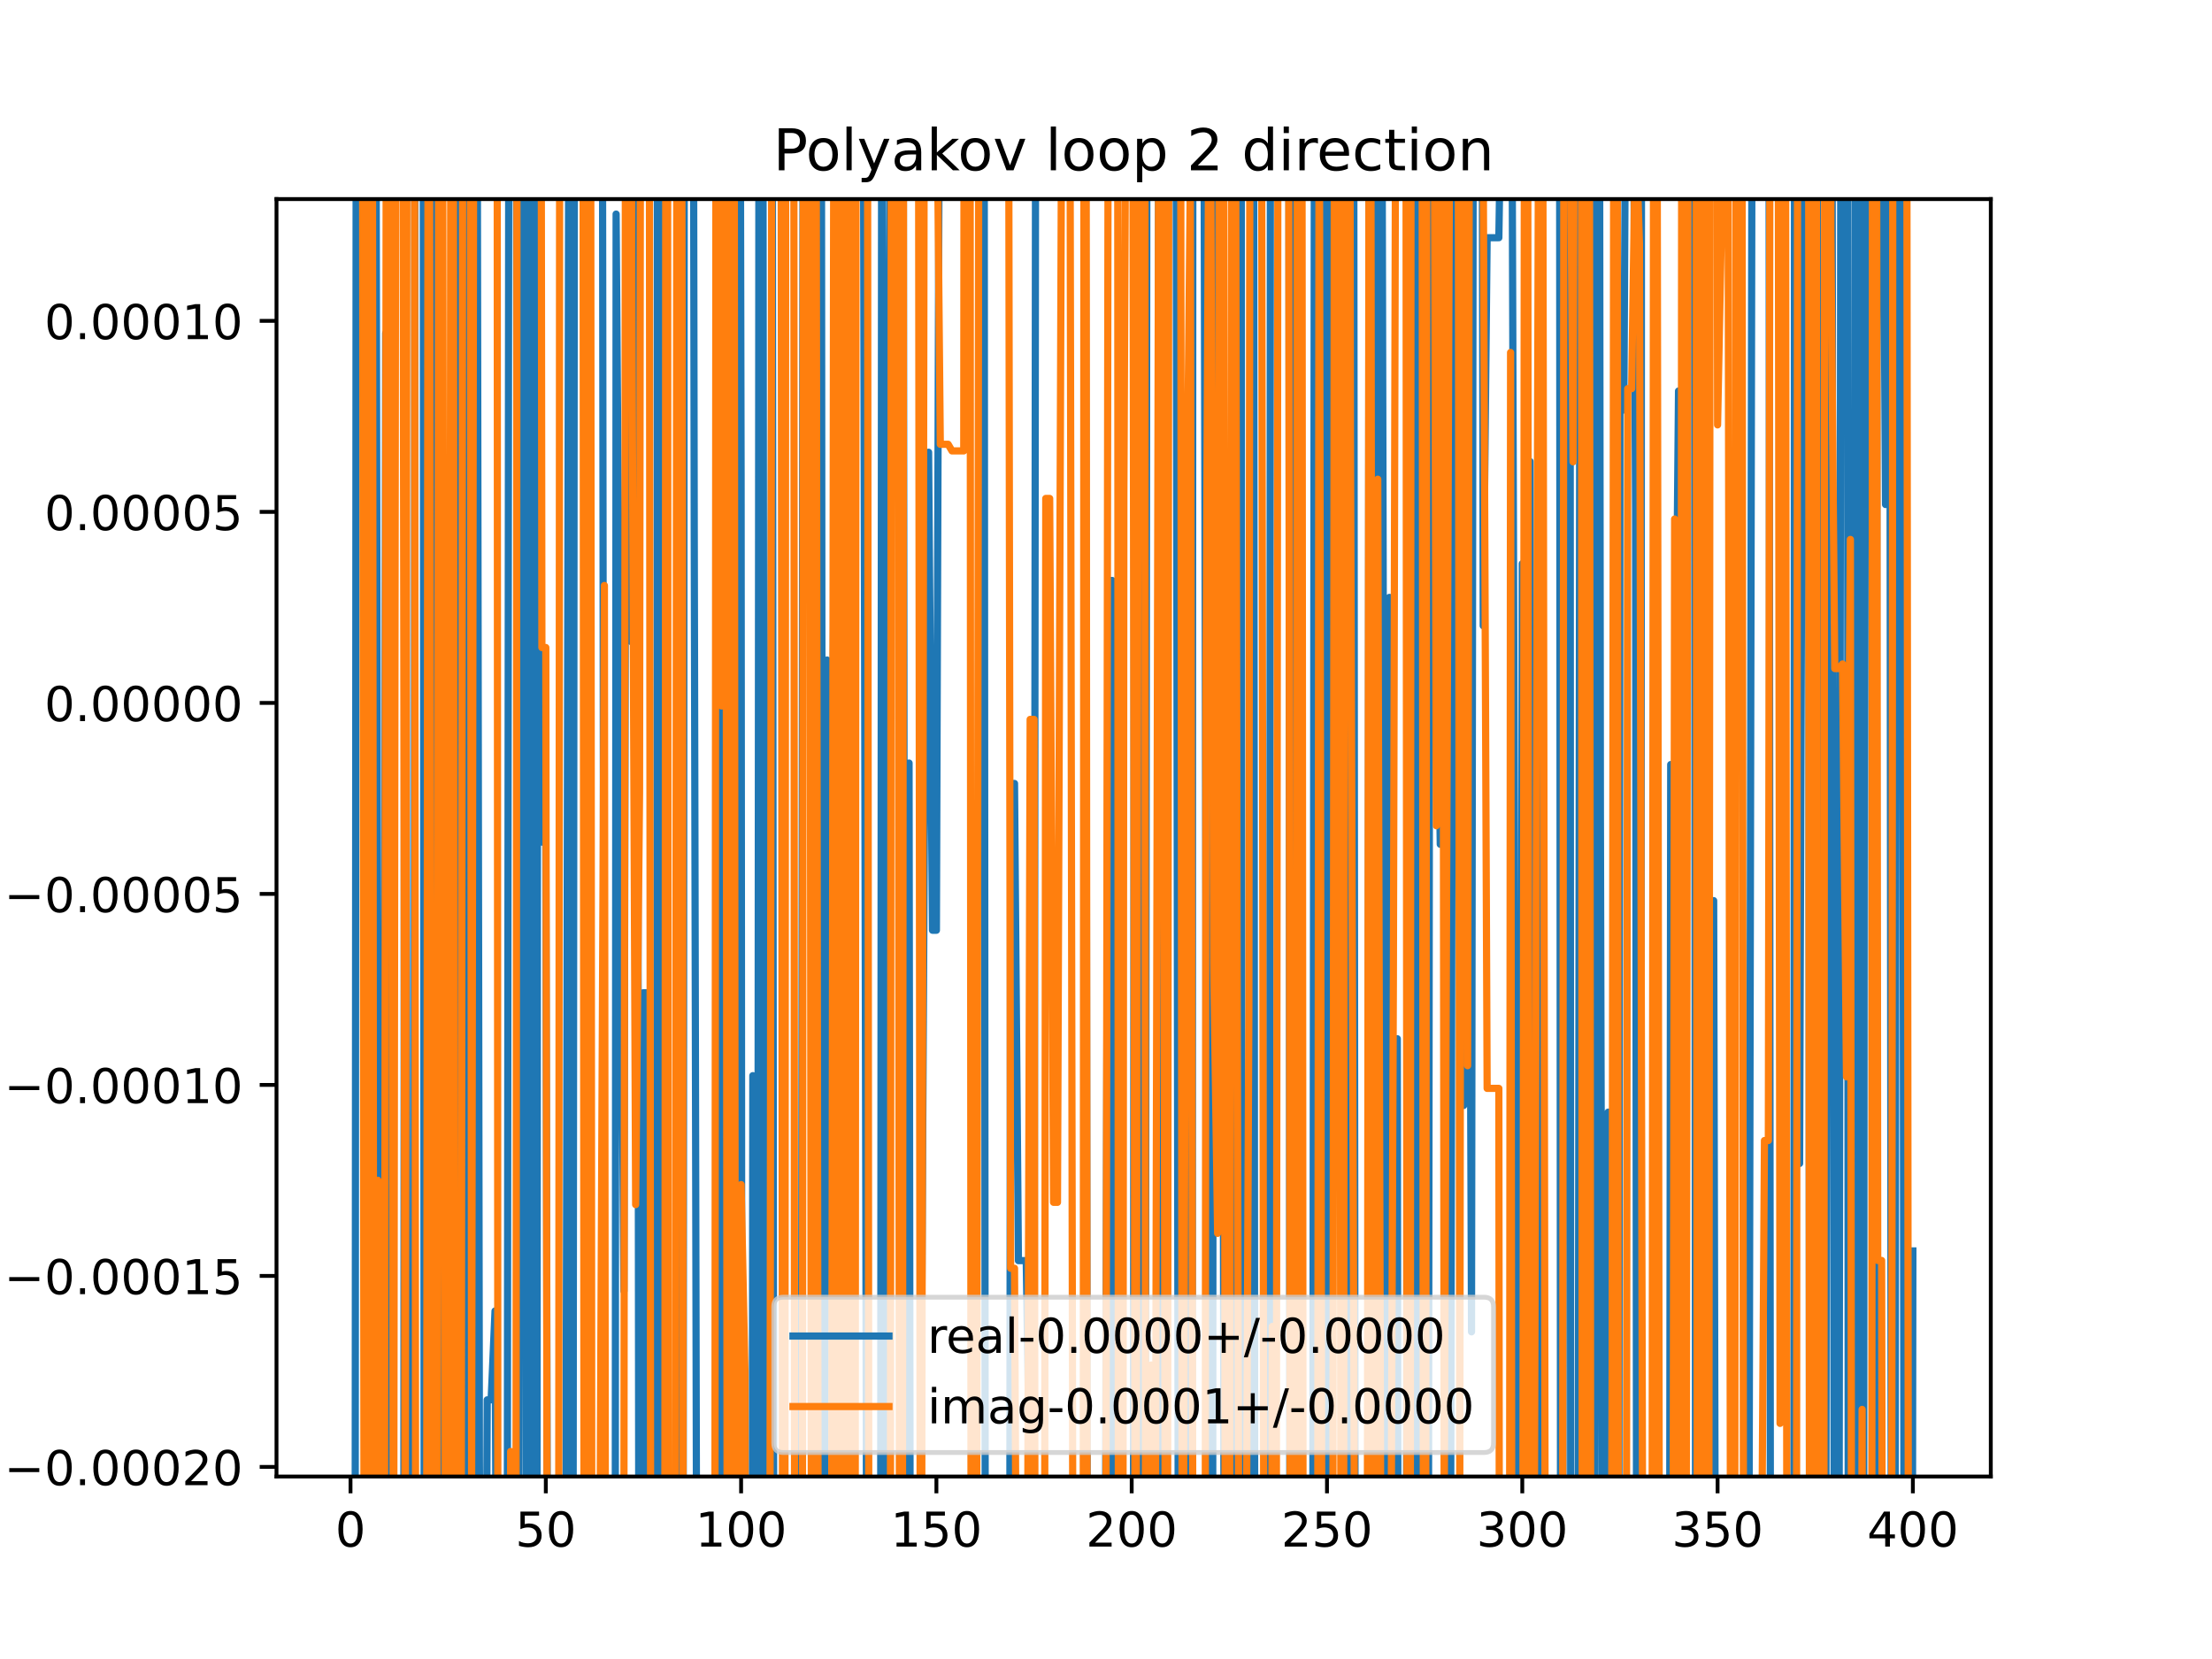<?xml version="1.0" encoding="utf-8" standalone="no"?>
<!DOCTYPE svg PUBLIC "-//W3C//DTD SVG 1.1//EN"
  "http://www.w3.org/Graphics/SVG/1.1/DTD/svg11.dtd">
<!-- Created with matplotlib (https://matplotlib.org/) -->
<svg height="345.6pt" version="1.1" viewBox="0 0 460.8 345.6" width="460.8pt" xmlns="http://www.w3.org/2000/svg" xmlns:xlink="http://www.w3.org/1999/xlink">
 <defs>
  <style type="text/css">
*{stroke-linecap:butt;stroke-linejoin:round;}
  </style>
 </defs>
 <g id="figure_1">
  <g id="patch_1">
   <path d="M 0 345.6 
L 460.8 345.6 
L 460.8 0 
L 0 0 
z
" style="fill:#ffffff;"/>
  </g>
  <g id="axes_1">
   <g id="patch_2">
    <path d="M 57.6 307.584 
L 414.72 307.584 
L 414.72 41.472 
L 57.6 41.472 
z
" style="fill:#ffffff;"/>
   </g>
   <g id="matplotlib.axis_1">
    <g id="xtick_1">
     <g id="line2d_1">
      <defs>
       <path d="M 0 0 
L 0 3.5 
" id="md411845c85" style="stroke:#000000;stroke-width:0.8;"/>
      </defs>
      <g>
       <use style="stroke:#000000;stroke-width:0.8;" x="73.019" xlink:href="#md411845c85" y="307.584"/>
      </g>
     </g>
     <g id="text_1">
      <!-- 0 -->
      <defs>
       <path d="M 31.781 66.406 
Q 24.172 66.406 20.328 58.906 
Q 16.5 51.422 16.5 36.375 
Q 16.5 21.391 20.328 13.891 
Q 24.172 6.391 31.781 6.391 
Q 39.453 6.391 43.281 13.891 
Q 47.125 21.391 47.125 36.375 
Q 47.125 51.422 43.281 58.906 
Q 39.453 66.406 31.781 66.406 
z
M 31.781 74.219 
Q 44.047 74.219 50.516 64.516 
Q 56.984 54.828 56.984 36.375 
Q 56.984 17.969 50.516 8.266 
Q 44.047 -1.422 31.781 -1.422 
Q 19.531 -1.422 13.062 8.266 
Q 6.594 17.969 6.594 36.375 
Q 6.594 54.828 13.062 64.516 
Q 19.531 74.219 31.781 74.219 
z
" id="DejaVuSans-48"/>
      </defs>
      <g transform="translate(69.838 322.182)scale(0.1 -0.1)">
       <use xlink:href="#DejaVuSans-48"/>
      </g>
     </g>
    </g>
    <g id="xtick_2">
     <g id="line2d_2">
      <g>
       <use style="stroke:#000000;stroke-width:0.8;" x="113.703" xlink:href="#md411845c85" y="307.584"/>
      </g>
     </g>
     <g id="text_2">
      <!-- 50 -->
      <defs>
       <path d="M 10.797 72.906 
L 49.516 72.906 
L 49.516 64.594 
L 19.828 64.594 
L 19.828 46.734 
Q 21.969 47.469 24.109 47.828 
Q 26.266 48.188 28.422 48.188 
Q 40.625 48.188 47.75 41.5 
Q 54.891 34.812 54.891 23.391 
Q 54.891 11.625 47.562 5.094 
Q 40.234 -1.422 26.906 -1.422 
Q 22.312 -1.422 17.547 -0.641 
Q 12.797 0.141 7.719 1.703 
L 7.719 11.625 
Q 12.109 9.234 16.797 8.062 
Q 21.484 6.891 26.703 6.891 
Q 35.156 6.891 40.078 11.328 
Q 45.016 15.766 45.016 23.391 
Q 45.016 31 40.078 35.438 
Q 35.156 39.891 26.703 39.891 
Q 22.75 39.891 18.812 39.016 
Q 14.891 38.141 10.797 36.281 
z
" id="DejaVuSans-53"/>
      </defs>
      <g transform="translate(107.34 322.182)scale(0.1 -0.1)">
       <use xlink:href="#DejaVuSans-53"/>
       <use x="63.623" xlink:href="#DejaVuSans-48"/>
      </g>
     </g>
    </g>
    <g id="xtick_3">
     <g id="line2d_3">
      <g>
       <use style="stroke:#000000;stroke-width:0.8;" x="154.386" xlink:href="#md411845c85" y="307.584"/>
      </g>
     </g>
     <g id="text_3">
      <!-- 100 -->
      <defs>
       <path d="M 12.406 8.297 
L 28.516 8.297 
L 28.516 63.922 
L 10.984 60.406 
L 10.984 69.391 
L 28.422 72.906 
L 38.281 72.906 
L 38.281 8.297 
L 54.391 8.297 
L 54.391 0 
L 12.406 0 
z
" id="DejaVuSans-49"/>
      </defs>
      <g transform="translate(144.842 322.182)scale(0.1 -0.1)">
       <use xlink:href="#DejaVuSans-49"/>
       <use x="63.623" xlink:href="#DejaVuSans-48"/>
       <use x="127.246" xlink:href="#DejaVuSans-48"/>
      </g>
     </g>
    </g>
    <g id="xtick_4">
     <g id="line2d_4">
      <g>
       <use style="stroke:#000000;stroke-width:0.8;" x="195.07" xlink:href="#md411845c85" y="307.584"/>
      </g>
     </g>
     <g id="text_4">
      <!-- 150 -->
      <g transform="translate(185.526 322.182)scale(0.1 -0.1)">
       <use xlink:href="#DejaVuSans-49"/>
       <use x="63.623" xlink:href="#DejaVuSans-53"/>
       <use x="127.246" xlink:href="#DejaVuSans-48"/>
      </g>
     </g>
    </g>
    <g id="xtick_5">
     <g id="line2d_5">
      <g>
       <use style="stroke:#000000;stroke-width:0.8;" x="235.753" xlink:href="#md411845c85" y="307.584"/>
      </g>
     </g>
     <g id="text_5">
      <!-- 200 -->
      <defs>
       <path d="M 19.188 8.297 
L 53.609 8.297 
L 53.609 0 
L 7.328 0 
L 7.328 8.297 
Q 12.938 14.109 22.625 23.891 
Q 32.328 33.688 34.812 36.531 
Q 39.547 41.844 41.422 45.531 
Q 43.312 49.219 43.312 52.781 
Q 43.312 58.594 39.234 62.25 
Q 35.156 65.922 28.609 65.922 
Q 23.969 65.922 18.812 64.312 
Q 13.672 62.703 7.812 59.422 
L 7.812 69.391 
Q 13.766 71.781 18.938 73 
Q 24.125 74.219 28.422 74.219 
Q 39.75 74.219 46.484 68.547 
Q 53.219 62.891 53.219 53.422 
Q 53.219 48.922 51.531 44.891 
Q 49.859 40.875 45.406 35.406 
Q 44.188 33.984 37.641 27.219 
Q 31.109 20.453 19.188 8.297 
z
" id="DejaVuSans-50"/>
      </defs>
      <g transform="translate(226.209 322.182)scale(0.1 -0.1)">
       <use xlink:href="#DejaVuSans-50"/>
       <use x="63.623" xlink:href="#DejaVuSans-48"/>
       <use x="127.246" xlink:href="#DejaVuSans-48"/>
      </g>
     </g>
    </g>
    <g id="xtick_6">
     <g id="line2d_6">
      <g>
       <use style="stroke:#000000;stroke-width:0.8;" x="276.437" xlink:href="#md411845c85" y="307.584"/>
      </g>
     </g>
     <g id="text_6">
      <!-- 250 -->
      <g transform="translate(266.893 322.182)scale(0.1 -0.1)">
       <use xlink:href="#DejaVuSans-50"/>
       <use x="63.623" xlink:href="#DejaVuSans-53"/>
       <use x="127.246" xlink:href="#DejaVuSans-48"/>
      </g>
     </g>
    </g>
    <g id="xtick_7">
     <g id="line2d_7">
      <g>
       <use style="stroke:#000000;stroke-width:0.8;" x="317.12" xlink:href="#md411845c85" y="307.584"/>
      </g>
     </g>
     <g id="text_7">
      <!-- 300 -->
      <defs>
       <path d="M 40.578 39.312 
Q 47.656 37.797 51.625 33 
Q 55.609 28.219 55.609 21.188 
Q 55.609 10.406 48.188 4.484 
Q 40.766 -1.422 27.094 -1.422 
Q 22.516 -1.422 17.656 -0.516 
Q 12.797 0.391 7.625 2.203 
L 7.625 11.719 
Q 11.719 9.328 16.594 8.109 
Q 21.484 6.891 26.812 6.891 
Q 36.078 6.891 40.938 10.547 
Q 45.797 14.203 45.797 21.188 
Q 45.797 27.641 41.281 31.266 
Q 36.766 34.906 28.719 34.906 
L 20.219 34.906 
L 20.219 43.016 
L 29.109 43.016 
Q 36.375 43.016 40.234 45.922 
Q 44.094 48.828 44.094 54.297 
Q 44.094 59.906 40.109 62.906 
Q 36.141 65.922 28.719 65.922 
Q 24.656 65.922 20.016 65.031 
Q 15.375 64.156 9.812 62.312 
L 9.812 71.094 
Q 15.438 72.656 20.344 73.438 
Q 25.25 74.219 29.594 74.219 
Q 40.828 74.219 47.359 69.109 
Q 53.906 64.016 53.906 55.328 
Q 53.906 49.266 50.438 45.094 
Q 46.969 40.922 40.578 39.312 
z
" id="DejaVuSans-51"/>
      </defs>
      <g transform="translate(307.576 322.182)scale(0.1 -0.1)">
       <use xlink:href="#DejaVuSans-51"/>
       <use x="63.623" xlink:href="#DejaVuSans-48"/>
       <use x="127.246" xlink:href="#DejaVuSans-48"/>
      </g>
     </g>
    </g>
    <g id="xtick_8">
     <g id="line2d_8">
      <g>
       <use style="stroke:#000000;stroke-width:0.8;" x="357.804" xlink:href="#md411845c85" y="307.584"/>
      </g>
     </g>
     <g id="text_8">
      <!-- 350 -->
      <g transform="translate(348.26 322.182)scale(0.1 -0.1)">
       <use xlink:href="#DejaVuSans-51"/>
       <use x="63.623" xlink:href="#DejaVuSans-53"/>
       <use x="127.246" xlink:href="#DejaVuSans-48"/>
      </g>
     </g>
    </g>
    <g id="xtick_9">
     <g id="line2d_9">
      <g>
       <use style="stroke:#000000;stroke-width:0.8;" x="398.487" xlink:href="#md411845c85" y="307.584"/>
      </g>
     </g>
     <g id="text_9">
      <!-- 400 -->
      <defs>
       <path d="M 37.797 64.312 
L 12.891 25.391 
L 37.797 25.391 
z
M 35.203 72.906 
L 47.609 72.906 
L 47.609 25.391 
L 58.016 25.391 
L 58.016 17.188 
L 47.609 17.188 
L 47.609 0 
L 37.797 0 
L 37.797 17.188 
L 4.891 17.188 
L 4.891 26.703 
z
" id="DejaVuSans-52"/>
      </defs>
      <g transform="translate(388.944 322.182)scale(0.1 -0.1)">
       <use xlink:href="#DejaVuSans-52"/>
       <use x="63.623" xlink:href="#DejaVuSans-48"/>
       <use x="127.246" xlink:href="#DejaVuSans-48"/>
      </g>
     </g>
    </g>
   </g>
   <g id="matplotlib.axis_2">
    <g id="ytick_1">
     <g id="line2d_10">
      <defs>
       <path d="M 0 0 
L -3.5 0 
" id="m104c05aae1" style="stroke:#000000;stroke-width:0.8;"/>
      </defs>
      <g>
       <use style="stroke:#000000;stroke-width:0.8;" x="57.6" xlink:href="#m104c05aae1" y="305.585"/>
      </g>
     </g>
     <g id="text_10">
      <!-- −0.00020 -->
      <defs>
       <path d="M 10.594 35.5 
L 73.188 35.5 
L 73.188 27.203 
L 10.594 27.203 
z
" id="DejaVuSans-8722"/>
       <path d="M 10.688 12.406 
L 21 12.406 
L 21 0 
L 10.688 0 
z
" id="DejaVuSans-46"/>
      </defs>
      <g transform="translate(0.867 309.384)scale(0.1 -0.1)">
       <use xlink:href="#DejaVuSans-8722"/>
       <use x="83.789" xlink:href="#DejaVuSans-48"/>
       <use x="147.412" xlink:href="#DejaVuSans-46"/>
       <use x="179.199" xlink:href="#DejaVuSans-48"/>
       <use x="242.822" xlink:href="#DejaVuSans-48"/>
       <use x="306.445" xlink:href="#DejaVuSans-48"/>
       <use x="370.068" xlink:href="#DejaVuSans-50"/>
       <use x="433.691" xlink:href="#DejaVuSans-48"/>
      </g>
     </g>
    </g>
    <g id="ytick_2">
     <g id="line2d_11">
      <g>
       <use style="stroke:#000000;stroke-width:0.8;" x="57.6" xlink:href="#m104c05aae1" y="265.795"/>
      </g>
     </g>
     <g id="text_11">
      <!-- −0.00015 -->
      <g transform="translate(0.867 269.594)scale(0.1 -0.1)">
       <use xlink:href="#DejaVuSans-8722"/>
       <use x="83.789" xlink:href="#DejaVuSans-48"/>
       <use x="147.412" xlink:href="#DejaVuSans-46"/>
       <use x="179.199" xlink:href="#DejaVuSans-48"/>
       <use x="242.822" xlink:href="#DejaVuSans-48"/>
       <use x="306.445" xlink:href="#DejaVuSans-48"/>
       <use x="370.068" xlink:href="#DejaVuSans-49"/>
       <use x="433.691" xlink:href="#DejaVuSans-53"/>
      </g>
     </g>
    </g>
    <g id="ytick_3">
     <g id="line2d_12">
      <g>
       <use style="stroke:#000000;stroke-width:0.8;" x="57.6" xlink:href="#m104c05aae1" y="226.005"/>
      </g>
     </g>
     <g id="text_12">
      <!-- −0.00010 -->
      <g transform="translate(0.867 229.804)scale(0.1 -0.1)">
       <use xlink:href="#DejaVuSans-8722"/>
       <use x="83.789" xlink:href="#DejaVuSans-48"/>
       <use x="147.412" xlink:href="#DejaVuSans-46"/>
       <use x="179.199" xlink:href="#DejaVuSans-48"/>
       <use x="242.822" xlink:href="#DejaVuSans-48"/>
       <use x="306.445" xlink:href="#DejaVuSans-48"/>
       <use x="370.068" xlink:href="#DejaVuSans-49"/>
       <use x="433.691" xlink:href="#DejaVuSans-48"/>
      </g>
     </g>
    </g>
    <g id="ytick_4">
     <g id="line2d_13">
      <g>
       <use style="stroke:#000000;stroke-width:0.8;" x="57.6" xlink:href="#m104c05aae1" y="186.215"/>
      </g>
     </g>
     <g id="text_13">
      <!-- −0.00005 -->
      <g transform="translate(0.867 190.014)scale(0.1 -0.1)">
       <use xlink:href="#DejaVuSans-8722"/>
       <use x="83.789" xlink:href="#DejaVuSans-48"/>
       <use x="147.412" xlink:href="#DejaVuSans-46"/>
       <use x="179.199" xlink:href="#DejaVuSans-48"/>
       <use x="242.822" xlink:href="#DejaVuSans-48"/>
       <use x="306.445" xlink:href="#DejaVuSans-48"/>
       <use x="370.068" xlink:href="#DejaVuSans-48"/>
       <use x="433.691" xlink:href="#DejaVuSans-53"/>
      </g>
     </g>
    </g>
    <g id="ytick_5">
     <g id="line2d_14">
      <g>
       <use style="stroke:#000000;stroke-width:0.8;" x="57.6" xlink:href="#m104c05aae1" y="146.425"/>
      </g>
     </g>
     <g id="text_14">
      <!-- 0.00000 -->
      <g transform="translate(9.247 150.224)scale(0.1 -0.1)">
       <use xlink:href="#DejaVuSans-48"/>
       <use x="63.623" xlink:href="#DejaVuSans-46"/>
       <use x="95.41" xlink:href="#DejaVuSans-48"/>
       <use x="159.033" xlink:href="#DejaVuSans-48"/>
       <use x="222.656" xlink:href="#DejaVuSans-48"/>
       <use x="286.279" xlink:href="#DejaVuSans-48"/>
       <use x="349.902" xlink:href="#DejaVuSans-48"/>
      </g>
     </g>
    </g>
    <g id="ytick_6">
     <g id="line2d_15">
      <g>
       <use style="stroke:#000000;stroke-width:0.8;" x="57.6" xlink:href="#m104c05aae1" y="106.635"/>
      </g>
     </g>
     <g id="text_15">
      <!-- 0.00005 -->
      <g transform="translate(9.247 110.434)scale(0.1 -0.1)">
       <use xlink:href="#DejaVuSans-48"/>
       <use x="63.623" xlink:href="#DejaVuSans-46"/>
       <use x="95.41" xlink:href="#DejaVuSans-48"/>
       <use x="159.033" xlink:href="#DejaVuSans-48"/>
       <use x="222.656" xlink:href="#DejaVuSans-48"/>
       <use x="286.279" xlink:href="#DejaVuSans-48"/>
       <use x="349.902" xlink:href="#DejaVuSans-53"/>
      </g>
     </g>
    </g>
    <g id="ytick_7">
     <g id="line2d_16">
      <g>
       <use style="stroke:#000000;stroke-width:0.8;" x="57.6" xlink:href="#m104c05aae1" y="66.845"/>
      </g>
     </g>
     <g id="text_16">
      <!-- 0.00010 -->
      <g transform="translate(9.247 70.644)scale(0.1 -0.1)">
       <use xlink:href="#DejaVuSans-48"/>
       <use x="63.623" xlink:href="#DejaVuSans-46"/>
       <use x="95.41" xlink:href="#DejaVuSans-48"/>
       <use x="159.033" xlink:href="#DejaVuSans-48"/>
       <use x="222.656" xlink:href="#DejaVuSans-48"/>
       <use x="286.279" xlink:href="#DejaVuSans-49"/>
       <use x="349.902" xlink:href="#DejaVuSans-48"/>
      </g>
     </g>
    </g>
   </g>
   <g id="line2d_17">
    <path clip-path="url(#pd406cebe82)" d="M 73.974 346.6 
L 74.214 -1 
M 76.611 -1 
L 76.976 346.6 
M 77.212 346.6 
L 77.62 -1 
M 78.294 -1 
L 78.932 346.6 
M 79.916 346.6 
L 80.342 69.409 
L 80.916 346.6 
M 84.104 346.6 
L 84.353 -1 
M 84.495 -1 
L 84.859 346.6 
M 86.235 346.6 
L 86.431 -1 
M 88.153 -1 
L 88.38 346.6 
M 88.684 346.6 
L 89.158 -1 
M 90.416 -1 
L 90.712 346.6 
M 91.347 346.6 
L 91.733 125.759 
L 92.167 -1 
M 94.016 -1 
L 94.174 161.227 
L 94.949 346.6 
M 95.001 346.6 
L 95.477 -1 
M 97.303 -1 
L 97.545 346.6 
M 98.609 346.6 
L 98.888 -1 
M 99.389 -1 
L 99.87 304.059 
L 100.075 346.6 
M 101.251 346.6 
L 101.498 291.615 
L 102.311 291.615 
L 103.125 273.103 
L 103.454 346.6 
M 105.657 346.6 
L 106.011 -1 
M 107.541 -1 
L 108.007 313.726 
L 108.381 -1 
M 109.23 -1 
L 109.614 346.6 
M 109.65 346.6 
L 109.949 -1 
M 110.689 -1 
L 110.834 346.6 
M 111.854 346.6 
L 112.055 -1 
M 112.212 -1 
L 112.889 175.426 
L 113.703 175.426 
L 114.065 346.6 
M 117.841 346.6 
L 118.533 -1 
M 118.646 -1 
L 119.398 312.79 
L 119.673 -1 
M 125.474 -1 
L 125.935 346.6 
M 128.157 346.6 
L 128.349 44.597 
L 129.976 268.947 
L 130.517 -1 
M 131.199 -1 
L 131.603 133.736 
L 131.908 -1 
M 132.685 -1 
L 133.098 346.6 
M 133.592 346.6 
L 134.044 206.807 
L 134.858 206.807 
L 135.005 346.6 
M 136.79 346.6 
L 136.957 -1 
M 137.771 -1 
L 138.001 346.6 
M 138.24 346.6 
L 138.505 -1 
M 141.124 -1 
L 141.367 150.127 
L 141.822 346.6 
M 142.299 346.6 
L 142.564 -1 
M 144.44 -1 
L 144.622 109.965 
L 145.157 346.6 
M 149.962 346.6 
L 150.318 115.329 
L 150.872 346.6 
M 152.706 346.6 
L 152.759 321.419 
L 153.181 -1 
M 154.181 -1 
L 154.386 99.677 
L 154.565 346.6 
M 156.685 346.6 
L 156.827 224.079 
L 157.112 346.6 
M 157.83 346.6 
L 158.119 -1 
M 158.911 -1 
L 159.268 315.64 
L 160.082 315.64 
L 160.895 25.646 
L 161.192 346.6 
M 165.71 346.6 
L 165.777 324.605 
L 165.836 346.6 
M 166.924 346.6 
L 167.328 -1 
M 169.134 -1 
L 169.631 346.6 
M 169.964 346.6 
L 170.235 -1 
M 171.105 -1 
L 171.39 346.6 
M 171.74 346.6 
L 172.287 137.495 
L 173.101 193.805 
L 173.914 98.865 
L 174.338 -1 
M 175.22 -1 
L 175.542 58.9 
L 176.028 346.6 
M 176.564 346.6 
L 176.938 -1 
M 179.819 -1 
L 180.568 346.6 
M 183.448 346.6 
L 183.672 -1 
M 183.7 -1 
L 184.492 344.6 
L 185.489 -1 
M 188.145 -1 
L 188.529 346.6 
M 188.668 346.6 
L 189.374 158.961 
L 189.63 346.6 
M 190.985 346.6 
L 191.001 338.161 
L 191.815 311.539 
L 192.629 160.361 
L 193.442 94.209 
L 194.256 193.788 
L 195.07 193.788 
L 195.729 -1 
M 205.011 -1 
L 205.255 346.6 
M 210.341 346.6 
L 210.529 163.212 
L 211.343 163.212 
L 212.157 262.612 
L 213.784 262.612 
L 214.598 314.869 
L 215.411 314.869 
L 215.755 -1 
M 217.852 -1 
L 217.852 -0.917 
L 218.666 -1 
M 226.128 -1 
L 226.508 346.6 
M 230.219 346.6 
L 230.871 120.924 
L 231.685 120.924 
L 231.933 346.6 
M 236.099 346.6 
L 236.361 -1 
M 237.606 -1 
L 237.905 346.6 
M 238.567 346.6 
L 238.953 -1 
M 241.294 -1 
L 241.449 171.186 
L 241.945 346.6 
M 242.456 346.6 
L 243.054 -1 
M 244.975 -1 
L 245.483 346.6 
M 246.467 346.6 
L 247.145 194.728 
L 247.261 346.6 
M 248.35 346.6 
L 248.5 -1 
M 250.76 -1 
L 251.213 192.3 
L 251.333 346.6 
M 252.612 346.6 
L 252.839 -1 
M 252.845 -1 
L 253.654 228.09 
L 254.468 42.687 
L 255.035 346.6 
M 257.064 346.6 
L 257.318 -1 
M 258.564 -1 
L 258.743 346.6 
M 260.28 346.6 
L 260.686 -1 
M 261.151 -1 
L 261.394 346.6 
M 264.457 346.6 
L 264.667 -1 
M 267.211 -1 
L 267.486 27.519 
L 267.554 -1 
M 268.496 -1 
L 268.713 346.6 
M 269.555 346.6 
L 269.795 -1 
M 270.831 -1 
L 271.244 346.6 
M 273.456 346.6 
L 273.835 -1 
M 275.706 -1 
L 276.157 346.6 
M 276.615 346.6 
L 276.903 -1 
M 280.032 -1 
L 280.196 346.6 
M 280.757 346.6 
L 280.891 -1 
M 281.994 -1 
L 282.304 346.6 
M 284.935 346.6 
L 285.217 -1 
M 286.378 -1 
L 286.592 346.6 
M 287.549 346.6 
L 287.821 -1 
M 287.85 -1 
L 288.642 325.762 
L 289.455 124.445 
L 289.753 346.6 
M 290.877 346.6 
L 291.083 216.388 
L 291.243 346.6 
M 292.99 346.6 
L 293.293 -1 
M 294.504 -1 
L 294.782 346.6 
M 295.469 346.6 
L 295.707 -1 
M 297.226 -1 
L 297.592 308.669 
L 297.967 -1 
M 299.014 -1 
L 299.219 121.046 
L 300.033 175.877 
L 300.26 -1 
M 301.198 -1 
L 301.465 346.6 
M 302.146 346.6 
L 302.474 173.4 
L 302.652 -1 
M 304.725 -1 
L 304.915 230.287 
L 305.729 52.316 
L 306.543 277.443 
L 306.93 -1 
M 308.74 -1 
L 308.984 130.361 
L 309.797 49.518 
L 312.238 49.518 
L 313.025 -1 
M 314.904 -1 
L 315.493 174.603 
L 315.759 346.6 
M 316.8 346.6 
L 317.12 117.421 
L 317.934 325.803 
L 318.748 96.149 
L 319.121 346.6 
M 320.462 346.6 
L 320.665 -1 
M 324.883 -1 
L 325.1 346.6 
M 325.553 346.6 
L 325.965 -1 
M 327.062 -1 
L 327.22 346.6 
M 328.743 346.6 
L 329.199 -1 
M 329.508 -1 
L 330.139 329.759 
L 330.478 -1 
M 331.162 -1 
L 331.32 346.6 
M 332.194 346.6 
L 332.344 -1 
M 333.199 -1 
L 333.394 169.585 
L 333.849 346.6 
M 334.653 346.6 
L 335.021 231.678 
L 335.229 346.6 
M 337.211 346.6 
L 337.462 85.424 
L 338.276 85.424 
L 338.736 -1 
M 340.214 -1 
L 340.717 106.16 
L 340.943 346.6 
M 341.809 346.6 
L 341.964 -1 
M 344.587 -1 
L 344.717 346.6 
M 346.409 346.6 
L 346.412 344.85 
L 346.416 346.6 
M 347.795 346.6 
L 348.04 159.269 
L 348.853 172.569 
L 349.667 81.454 
L 350.002 346.6 
M 350.751 346.6 
L 351 -1 
M 352.969 -1 
L 353.231 346.6 
M 354.187 346.6 
L 354.421 -1 
M 354.642 -1 
L 354.812 346.6 
M 356.584 346.6 
L 356.99 187.62 
L 357.357 346.6 
M 361.049 346.6 
L 361.058 333.5 
L 361.093 346.6 
M 363.397 346.6 
L 363.499 304.347 
L 364.313 341.992 
L 365.025 -1 
M 368.5 -1 
L 368.829 346.6 
M 373.686 346.6 
L 373.842 -1 
M 374.632 -1 
L 374.891 242.373 
L 375.707 -1 
M 376.734 -1 
L 376.968 346.6 
M 377.79 346.6 
L 378.086 -1 
M 378.441 -1 
L 378.959 122.687 
L 379.136 346.6 
M 380.351 346.6 
L 380.681 -1 
M 381.623 -1 
L 382.132 346.6 
M 383.094 346.6 
L 383.507 -1 
M 384.851 -1 
L 385.032 346.6 
M 386.122 346.6 
L 386.487 -1 
M 387.375 -1 
L 387.605 346.6 
M 388.224 346.6 
L 388.461 -1 
M 389.77 -1 
L 390.119 346.6 
M 390.661 346.6 
L 391.13 -1 
M 392.135 -1 
L 392.792 105.101 
L 393.444 -1 
M 393.633 -1 
L 394.006 346.6 
M 394.772 346.6 
L 395.092 -1 
M 396.236 -1 
L 396.664 346.6 
M 398.362 346.6 
L 398.487 260.597 
L 398.487 260.597 
" style="fill:none;stroke:#1f77b4;stroke-linecap:square;stroke-width:1.5;"/>
   </g>
   <g id="line2d_18">
    <path clip-path="url(#pd406cebe82)" d="M 75.505 -1 
L 75.855 346.6 
M 76.531 346.6 
L 76.745 -1 
M 77.572 -1 
L 77.876 346.6 
M 78.079 346.6 
L 78.715 245.874 
L 78.839 346.6 
M 80.065 346.6 
L 80.492 -1 
M 81.497 -1 
L 81.946 346.6 
M 81.995 346.6 
L 82.47 -1 
M 83.925 -1 
L 84.41 337.139 
L 84.809 -1 
M 86.32 -1 
L 86.598 346.6 
M 88.864 346.6 
L 89.195 -1 
M 89.435 -1 
L 89.922 346.6 
M 91.025 346.6 
L 91.41 -1 
M 92.181 -1 
L 92.547 237.828 
L 92.84 346.6 
M 93.565 346.6 
L 93.93 -1 
M 94.407 -1 
L 94.755 346.6 
M 96.061 346.6 
L 96.401 -1 
M 97.971 -1 
L 98.243 311.062 
L 98.706 -1 
M 103.568 -1 
L 103.721 346.6 
M 106.317 346.6 
L 106.38 302.364 
L 106.463 346.6 
M 107.474 346.6 
L 107.724 -1 
M 110.429 -1 
L 110.448 13.431 
L 111.002 -1 
M 112.72 -1 
L 112.889 134.89 
L 113.703 134.89 
L 114 346.6 
M 116.378 346.6 
L 116.6 -1 
M 121.451 -1 
L 121.671 346.6 
M 122.027 346.6 
L 122.273 -1 
M 123.044 -1 
L 123.297 346.6 
M 124.911 346.6 
L 125.094 297.231 
L 125.908 121.964 
L 126.123 346.6 
M 129.942 346.6 
L 130.316 -1 
M 131.512 -1 
L 131.603 55.495 
L 132.417 250.947 
L 133.231 164.925 
L 133.447 -1 
M 135.256 -1 
L 135.559 346.6 
M 137.226 346.6 
L 137.299 333.796 
L 137.317 346.6 
M 138.487 346.6 
L 138.712 -1 
M 139.067 -1 
L 139.215 346.6 
M 140.657 346.6 
L 141.025 -1 
M 141.971 -1 
L 142.181 111.803 
L 142.31 346.6 
M 148.917 346.6 
L 149.159 -1 
M 150.131 -1 
L 150.318 147.063 
L 150.956 -1 
M 151.17 -1 
L 151.502 346.6 
M 152.289 346.6 
L 152.547 -1 
M 152.949 -1 
L 153.181 346.6 
M 154.268 346.6 
L 154.386 246.773 
L 155.2 286.044 
L 155.273 346.6 
M 160.372 346.6 
L 160.797 -1 
M 162.703 -1 
L 163.047 346.6 
M 163.501 346.6 
L 163.695 -1 
M 165.364 -1 
L 165.535 346.6 
M 167.149 346.6 
L 167.374 -1 
M 168.648 -1 
L 169.032 332.714 
L 169.653 -1 
M 169.988 -1 
L 170.462 346.6 
M 173.222 346.6 
L 173.723 -1 
M 174.062 -1 
L 174.45 346.6 
M 175.023 346.6 
L 175.435 -1 
M 175.701 -1 
L 176.319 346.6 
M 176.397 346.6 
L 177.097 -1 
M 177.214 -1 
L 177.651 346.6 
M 178.142 346.6 
L 178.352 -1 
M 180.709 -1 
L 181.007 346.6 
M 185.482 346.6 
L 185.684 -1 
M 187.006 -1 
L 187.397 346.6 
M 187.983 346.6 
L 188.248 -1 
M 191.324 -1 
L 191.722 346.6 
M 191.959 346.6 
L 192.574 -1 
M 194.239 -1 
L 194.256 7.61 
L 195.07 7.61 
L 195.883 92.552 
L 197.511 92.552 
L 198.324 93.934 
L 200.765 93.934 
L 200.853 -1 
M 202.08 -1 
L 202.301 346.6 
M 203.421 346.6 
L 203.938 -1 
M 210.099 -1 
L 210.529 264.2 
L 211.343 264.2 
L 211.774 346.6 
M 214.005 346.6 
L 214.598 149.866 
L 215.411 149.866 
L 215.624 346.6 
M 217.605 346.6 
L 217.852 103.835 
L 218.666 103.835 
L 219.48 250.468 
L 220.293 250.468 
L 221.107 33.66 
L 221.921 33.66 
L 222.201 -1 
M 222.862 -1 
L 223.531 346.6 
M 225.65 346.6 
L 225.816 -1 
M 226.24 -1 
L 226.481 346.6 
M 230.35 346.6 
L 230.871 2.083 
L 231.685 2.083 
L 231.688 -1 
M 232.832 -1 
L 232.988 346.6 
M 233.92 346.6 
L 234.126 103.162 
L 234.601 -1 
M 235.971 -1 
L 236.494 346.6 
M 236.648 346.6 
L 237.23 -1 
M 238.497 -1 
L 238.624 346.6 
M 239.776 346.6 
L 239.822 284.354 
L 240.56 346.6 
M 240.65 346.6 
L 241.435 -1 
M 241.521 -1 
L 242.263 60.235 
L 242.777 346.6 
M 243.211 346.6 
L 243.493 -1 
M 245.945 -1 
L 246.283 346.6 
M 246.475 346.6 
L 247.145 120.322 
L 247.958 38.462 
L 248.532 346.6 
M 251.061 346.6 
L 251.213 146.305 
L 251.941 -1 
M 252.091 -1 
L 252.84 200.937 
L 253.654 256.929 
L 254.014 -1 
M 254.846 -1 
L 255.251 346.6 
M 256.129 346.6 
L 256.58 -1 
M 257.361 -1 
L 257.722 201.033 
L 258.105 346.6 
M 259.534 346.6 
L 260.163 210.61 
L 260.4 -1 
M 262.784 -1 
L 263.297 346.6 
M 264.889 346.6 
L 265.045 276.324 
L 265.859 343.027 
L 266.237 -1 
M 268.436 -1 
L 268.79 346.6 
M 270.001 346.6 
L 270.256 -1 
M 271.216 -1 
L 271.464 346.6 
M 274.498 346.6 
L 274.803 -1 
M 274.82 -1 
L 275.387 346.6 
M 277.645 346.6 
L 277.994 -1 
M 278.958 -1 
L 279.359 346.6 
M 279.895 346.6 
L 280.14 -1 
M 281.196 -1 
L 281.319 91.044 
L 282.256 346.6 
M 284.821 346.6 
L 285.215 -1 
M 285.557 -1 
L 285.944 346.6 
M 286.593 346.6 
L 287.014 99.837 
L 287.713 346.6 
M 289.694 346.6 
L 290.269 203.82 
L 290.781 -1 
M 292.883 -1 
L 293.122 346.6 
M 293.79 346.6 
L 293.948 -1 
M 296.238 -1 
L 296.533 346.6 
M 296.989 346.6 
L 297.241 -1 
M 298.736 -1 
L 299.219 172.015 
L 299.438 -1 
M 300.518 -1 
L 300.847 318.184 
L 302.079 -1 
M 303.764 -1 
L 304.101 309.016 
L 304.506 -1 
M 305.391 -1 
L 305.729 221.997 
L 306.126 -1 
M 308.931 -1 
L 308.984 33.347 
L 309.797 226.73 
L 312.238 226.73 
L 312.353 346.6 
M 314.458 346.6 
L 314.679 73.433 
L 314.942 346.6 
M 317.224 346.6 
L 317.584 -1 
M 318.234 -1 
L 318.542 346.6 
M 319.548 346.6 
L 319.561 342.883 
L 320.576 -1 
M 321.358 -1 
L 321.918 346.6 
M 325.509 346.6 
L 325.805 -1 
M 326.963 -1 
L 327.698 96.21 
L 327.989 -1 
M 329.44 -1 
L 329.627 346.6 
M 330.669 346.6 
L 330.862 -1 
M 331.09 -1 
L 331.384 346.6 
M 334.204 346.6 
L 334.207 340.946 
L 334.233 346.6 
M 335.629 346.6 
L 335.835 287.106 
L 336.199 -1 
M 336.893 -1 
L 337.134 346.6 
M 338.797 346.6 
L 339.089 80.962 
L 339.903 80.962 
L 340.717 25.957 
L 341.53 50.752 
L 342.25 346.6 
M 344.142 346.6 
L 344.492 -1 
M 345.183 -1 
L 345.691 346.6 
M 348.518 346.6 
L 348.853 108.124 
L 349.075 346.6 
M 350.104 346.6 
L 350.341 -1 
M 350.803 -1 
L 351.294 309.226 
L 351.667 -1 
M 353.297 -1 
L 353.592 346.6 
M 353.846 346.6 
L 354.073 -1 
M 354.873 -1 
L 355.027 346.6 
M 355.965 346.6 
L 356.271 -1 
M 357.7 -1 
L 357.804 88.512 
L 358.617 46.693 
L 358.737 -1 
M 359.936 -1 
L 360.525 346.6 
M 361.366 346.6 
L 361.683 -1 
M 362.883 -1 
L 363.214 346.6 
M 366.859 346.6 
L 367.568 237.592 
L 368.381 237.592 
L 368.746 -1 
M 370.413 -1 
L 370.822 296.519 
L 371.184 -1 
M 371.951 -1 
L 372.244 346.6 
M 374.233 346.6 
L 374.488 -1 
M 376.764 -1 
L 376.958 346.6 
M 377.755 346.6 
L 377.975 -1 
M 378.375 -1 
L 378.67 346.6 
M 379.948 346.6 
L 380.125 -1 
M 381.358 -1 
L 381.4 48.181 
L 382.214 139.268 
L 383.028 139.268 
L 383.841 138.307 
L 384.655 224.319 
L 385.469 112.377 
L 385.714 346.6 
M 387.797 346.6 
L 387.91 293.607 
L 387.967 346.6 
M 389.924 346.6 
L 390.082 -1 
M 390.914 -1 
L 391.164 262.575 
L 391.978 262.575 
L 392.138 346.6 
M 394.071 346.6 
L 394.325 -1 
M 397.212 -1 
L 397.561 346.6 
L 397.561 346.6 
" style="fill:none;stroke:#ff7f0e;stroke-linecap:square;stroke-width:1.5;"/>
   </g>
   <g id="patch_3">
    <path d="M 57.6 307.584 
L 57.6 41.472 
" style="fill:none;stroke:#000000;stroke-linecap:square;stroke-linejoin:miter;stroke-width:0.8;"/>
   </g>
   <g id="patch_4">
    <path d="M 414.72 307.584 
L 414.72 41.472 
" style="fill:none;stroke:#000000;stroke-linecap:square;stroke-linejoin:miter;stroke-width:0.8;"/>
   </g>
   <g id="patch_5">
    <path d="M 57.6 307.584 
L 414.72 307.584 
" style="fill:none;stroke:#000000;stroke-linecap:square;stroke-linejoin:miter;stroke-width:0.8;"/>
   </g>
   <g id="patch_6">
    <path d="M 57.6 41.472 
L 414.72 41.472 
" style="fill:none;stroke:#000000;stroke-linecap:square;stroke-linejoin:miter;stroke-width:0.8;"/>
   </g>
   <g id="text_17">
    <!-- Polyakov loop 2 direction -->
    <defs>
     <path d="M 19.672 64.797 
L 19.672 37.406 
L 32.078 37.406 
Q 38.969 37.406 42.719 40.969 
Q 46.484 44.531 46.484 51.125 
Q 46.484 57.672 42.719 61.234 
Q 38.969 64.797 32.078 64.797 
z
M 9.812 72.906 
L 32.078 72.906 
Q 44.344 72.906 50.609 67.359 
Q 56.891 61.812 56.891 51.125 
Q 56.891 40.328 50.609 34.812 
Q 44.344 29.297 32.078 29.297 
L 19.672 29.297 
L 19.672 0 
L 9.812 0 
z
" id="DejaVuSans-80"/>
     <path d="M 30.609 48.391 
Q 23.391 48.391 19.188 42.75 
Q 14.984 37.109 14.984 27.297 
Q 14.984 17.484 19.156 11.844 
Q 23.344 6.203 30.609 6.203 
Q 37.797 6.203 41.984 11.859 
Q 46.188 17.531 46.188 27.297 
Q 46.188 37.016 41.984 42.703 
Q 37.797 48.391 30.609 48.391 
z
M 30.609 56 
Q 42.328 56 49.016 48.375 
Q 55.719 40.766 55.719 27.297 
Q 55.719 13.875 49.016 6.219 
Q 42.328 -1.422 30.609 -1.422 
Q 18.844 -1.422 12.172 6.219 
Q 5.516 13.875 5.516 27.297 
Q 5.516 40.766 12.172 48.375 
Q 18.844 56 30.609 56 
z
" id="DejaVuSans-111"/>
     <path d="M 9.422 75.984 
L 18.406 75.984 
L 18.406 0 
L 9.422 0 
z
" id="DejaVuSans-108"/>
     <path d="M 32.172 -5.078 
Q 28.375 -14.844 24.75 -17.812 
Q 21.141 -20.797 15.094 -20.797 
L 7.906 -20.797 
L 7.906 -13.281 
L 13.188 -13.281 
Q 16.891 -13.281 18.938 -11.516 
Q 21 -9.766 23.484 -3.219 
L 25.094 0.875 
L 2.984 54.688 
L 12.5 54.688 
L 29.594 11.922 
L 46.688 54.688 
L 56.203 54.688 
z
" id="DejaVuSans-121"/>
     <path d="M 34.281 27.484 
Q 23.391 27.484 19.188 25 
Q 14.984 22.516 14.984 16.5 
Q 14.984 11.719 18.141 8.906 
Q 21.297 6.109 26.703 6.109 
Q 34.188 6.109 38.703 11.406 
Q 43.219 16.703 43.219 25.484 
L 43.219 27.484 
z
M 52.203 31.203 
L 52.203 0 
L 43.219 0 
L 43.219 8.297 
Q 40.141 3.328 35.547 0.953 
Q 30.953 -1.422 24.312 -1.422 
Q 15.922 -1.422 10.953 3.297 
Q 6 8.016 6 15.922 
Q 6 25.141 12.172 29.828 
Q 18.359 34.516 30.609 34.516 
L 43.219 34.516 
L 43.219 35.406 
Q 43.219 41.609 39.141 45 
Q 35.062 48.391 27.688 48.391 
Q 23 48.391 18.547 47.266 
Q 14.109 46.141 10.016 43.891 
L 10.016 52.203 
Q 14.938 54.109 19.578 55.047 
Q 24.219 56 28.609 56 
Q 40.484 56 46.344 49.844 
Q 52.203 43.703 52.203 31.203 
z
" id="DejaVuSans-97"/>
     <path d="M 9.078 75.984 
L 18.109 75.984 
L 18.109 31.109 
L 44.922 54.688 
L 56.391 54.688 
L 27.391 29.109 
L 57.625 0 
L 45.906 0 
L 18.109 26.703 
L 18.109 0 
L 9.078 0 
z
" id="DejaVuSans-107"/>
     <path d="M 2.984 54.688 
L 12.5 54.688 
L 29.594 8.797 
L 46.688 54.688 
L 56.203 54.688 
L 35.688 0 
L 23.484 0 
z
" id="DejaVuSans-118"/>
     <path id="DejaVuSans-32"/>
     <path d="M 18.109 8.203 
L 18.109 -20.797 
L 9.078 -20.797 
L 9.078 54.688 
L 18.109 54.688 
L 18.109 46.391 
Q 20.953 51.266 25.266 53.625 
Q 29.594 56 35.594 56 
Q 45.562 56 51.781 48.094 
Q 58.016 40.188 58.016 27.297 
Q 58.016 14.406 51.781 6.484 
Q 45.562 -1.422 35.594 -1.422 
Q 29.594 -1.422 25.266 0.953 
Q 20.953 3.328 18.109 8.203 
z
M 48.688 27.297 
Q 48.688 37.203 44.609 42.844 
Q 40.531 48.484 33.406 48.484 
Q 26.266 48.484 22.188 42.844 
Q 18.109 37.203 18.109 27.297 
Q 18.109 17.391 22.188 11.75 
Q 26.266 6.109 33.406 6.109 
Q 40.531 6.109 44.609 11.75 
Q 48.688 17.391 48.688 27.297 
z
" id="DejaVuSans-112"/>
     <path d="M 45.406 46.391 
L 45.406 75.984 
L 54.391 75.984 
L 54.391 0 
L 45.406 0 
L 45.406 8.203 
Q 42.578 3.328 38.25 0.953 
Q 33.938 -1.422 27.875 -1.422 
Q 17.969 -1.422 11.734 6.484 
Q 5.516 14.406 5.516 27.297 
Q 5.516 40.188 11.734 48.094 
Q 17.969 56 27.875 56 
Q 33.938 56 38.25 53.625 
Q 42.578 51.266 45.406 46.391 
z
M 14.797 27.297 
Q 14.797 17.391 18.875 11.75 
Q 22.953 6.109 30.078 6.109 
Q 37.203 6.109 41.297 11.75 
Q 45.406 17.391 45.406 27.297 
Q 45.406 37.203 41.297 42.844 
Q 37.203 48.484 30.078 48.484 
Q 22.953 48.484 18.875 42.844 
Q 14.797 37.203 14.797 27.297 
z
" id="DejaVuSans-100"/>
     <path d="M 9.422 54.688 
L 18.406 54.688 
L 18.406 0 
L 9.422 0 
z
M 9.422 75.984 
L 18.406 75.984 
L 18.406 64.594 
L 9.422 64.594 
z
" id="DejaVuSans-105"/>
     <path d="M 41.109 46.297 
Q 39.594 47.172 37.812 47.578 
Q 36.031 48 33.891 48 
Q 26.266 48 22.188 43.047 
Q 18.109 38.094 18.109 28.812 
L 18.109 0 
L 9.078 0 
L 9.078 54.688 
L 18.109 54.688 
L 18.109 46.188 
Q 20.953 51.172 25.484 53.578 
Q 30.031 56 36.531 56 
Q 37.453 56 38.578 55.875 
Q 39.703 55.766 41.062 55.516 
z
" id="DejaVuSans-114"/>
     <path d="M 56.203 29.594 
L 56.203 25.203 
L 14.891 25.203 
Q 15.484 15.922 20.484 11.062 
Q 25.484 6.203 34.422 6.203 
Q 39.594 6.203 44.453 7.469 
Q 49.312 8.734 54.109 11.281 
L 54.109 2.781 
Q 49.266 0.734 44.188 -0.344 
Q 39.109 -1.422 33.891 -1.422 
Q 20.797 -1.422 13.156 6.188 
Q 5.516 13.812 5.516 26.812 
Q 5.516 40.234 12.766 48.109 
Q 20.016 56 32.328 56 
Q 43.359 56 49.781 48.891 
Q 56.203 41.797 56.203 29.594 
z
M 47.219 32.234 
Q 47.125 39.594 43.094 43.984 
Q 39.062 48.391 32.422 48.391 
Q 24.906 48.391 20.391 44.141 
Q 15.875 39.891 15.188 32.172 
z
" id="DejaVuSans-101"/>
     <path d="M 48.781 52.594 
L 48.781 44.188 
Q 44.969 46.297 41.141 47.344 
Q 37.312 48.391 33.406 48.391 
Q 24.656 48.391 19.812 42.844 
Q 14.984 37.312 14.984 27.297 
Q 14.984 17.281 19.812 11.734 
Q 24.656 6.203 33.406 6.203 
Q 37.312 6.203 41.141 7.25 
Q 44.969 8.297 48.781 10.406 
L 48.781 2.094 
Q 45.016 0.344 40.984 -0.531 
Q 36.969 -1.422 32.422 -1.422 
Q 20.062 -1.422 12.781 6.344 
Q 5.516 14.109 5.516 27.297 
Q 5.516 40.672 12.859 48.328 
Q 20.219 56 33.016 56 
Q 37.156 56 41.109 55.141 
Q 45.062 54.297 48.781 52.594 
z
" id="DejaVuSans-99"/>
     <path d="M 18.312 70.219 
L 18.312 54.688 
L 36.812 54.688 
L 36.812 47.703 
L 18.312 47.703 
L 18.312 18.016 
Q 18.312 11.328 20.141 9.422 
Q 21.969 7.516 27.594 7.516 
L 36.812 7.516 
L 36.812 0 
L 27.594 0 
Q 17.188 0 13.234 3.875 
Q 9.281 7.766 9.281 18.016 
L 9.281 47.703 
L 2.688 47.703 
L 2.688 54.688 
L 9.281 54.688 
L 9.281 70.219 
z
" id="DejaVuSans-116"/>
     <path d="M 54.891 33.016 
L 54.891 0 
L 45.906 0 
L 45.906 32.719 
Q 45.906 40.484 42.875 44.328 
Q 39.844 48.188 33.797 48.188 
Q 26.516 48.188 22.312 43.547 
Q 18.109 38.922 18.109 30.906 
L 18.109 0 
L 9.078 0 
L 9.078 54.688 
L 18.109 54.688 
L 18.109 46.188 
Q 21.344 51.125 25.703 53.562 
Q 30.078 56 35.797 56 
Q 45.219 56 50.047 50.172 
Q 54.891 44.344 54.891 33.016 
z
" id="DejaVuSans-110"/>
    </defs>
    <g transform="translate(161.066 35.472)scale(0.12 -0.12)">
     <use xlink:href="#DejaVuSans-80"/>
     <use x="56.678" xlink:href="#DejaVuSans-111"/>
     <use x="117.859" xlink:href="#DejaVuSans-108"/>
     <use x="145.643" xlink:href="#DejaVuSans-121"/>
     <use x="204.822" xlink:href="#DejaVuSans-97"/>
     <use x="266.102" xlink:href="#DejaVuSans-107"/>
     <use x="320.387" xlink:href="#DejaVuSans-111"/>
     <use x="381.568" xlink:href="#DejaVuSans-118"/>
     <use x="440.748" xlink:href="#DejaVuSans-32"/>
     <use x="472.535" xlink:href="#DejaVuSans-108"/>
     <use x="500.318" xlink:href="#DejaVuSans-111"/>
     <use x="561.5" xlink:href="#DejaVuSans-111"/>
     <use x="622.682" xlink:href="#DejaVuSans-112"/>
     <use x="686.158" xlink:href="#DejaVuSans-32"/>
     <use x="717.945" xlink:href="#DejaVuSans-50"/>
     <use x="781.568" xlink:href="#DejaVuSans-32"/>
     <use x="813.355" xlink:href="#DejaVuSans-100"/>
     <use x="876.832" xlink:href="#DejaVuSans-105"/>
     <use x="904.615" xlink:href="#DejaVuSans-114"/>
     <use x="943.479" xlink:href="#DejaVuSans-101"/>
     <use x="1005.002" xlink:href="#DejaVuSans-99"/>
     <use x="1059.982" xlink:href="#DejaVuSans-116"/>
     <use x="1099.191" xlink:href="#DejaVuSans-105"/>
     <use x="1126.975" xlink:href="#DejaVuSans-111"/>
     <use x="1188.156" xlink:href="#DejaVuSans-110"/>
    </g>
   </g>
   <g id="legend_1">
    <g id="patch_7">
     <path d="M 163.19 302.584 
L 309.13 302.584 
Q 311.13 302.584 311.13 300.584 
L 311.13 272.228 
Q 311.13 270.228 309.13 270.228 
L 163.19 270.228 
Q 161.19 270.228 161.19 272.228 
L 161.19 300.584 
Q 161.19 302.584 163.19 302.584 
z
" style="fill:#ffffff;opacity:0.8;stroke:#cccccc;stroke-linejoin:miter;"/>
    </g>
    <g id="line2d_19">
     <path d="M 165.19 278.326 
L 185.19 278.326 
" style="fill:none;stroke:#1f77b4;stroke-linecap:square;stroke-width:1.5;"/>
    </g>
    <g id="line2d_20"/>
    <g id="text_18">
     <!-- real-0.0000+/-0.0000 -->
     <defs>
      <path d="M 4.891 31.391 
L 31.203 31.391 
L 31.203 23.391 
L 4.891 23.391 
z
" id="DejaVuSans-45"/>
      <path d="M 46 62.703 
L 46 35.5 
L 73.188 35.5 
L 73.188 27.203 
L 46 27.203 
L 46 0 
L 37.797 0 
L 37.797 27.203 
L 10.594 27.203 
L 10.594 35.5 
L 37.797 35.5 
L 37.797 62.703 
z
" id="DejaVuSans-43"/>
      <path d="M 25.391 72.906 
L 33.688 72.906 
L 8.297 -9.281 
L 0 -9.281 
z
" id="DejaVuSans-47"/>
     </defs>
     <g transform="translate(193.19 281.826)scale(0.1 -0.1)">
      <use xlink:href="#DejaVuSans-114"/>
      <use x="38.863" xlink:href="#DejaVuSans-101"/>
      <use x="100.387" xlink:href="#DejaVuSans-97"/>
      <use x="161.666" xlink:href="#DejaVuSans-108"/>
      <use x="189.449" xlink:href="#DejaVuSans-45"/>
      <use x="225.533" xlink:href="#DejaVuSans-48"/>
      <use x="289.156" xlink:href="#DejaVuSans-46"/>
      <use x="320.943" xlink:href="#DejaVuSans-48"/>
      <use x="384.566" xlink:href="#DejaVuSans-48"/>
      <use x="448.189" xlink:href="#DejaVuSans-48"/>
      <use x="511.812" xlink:href="#DejaVuSans-48"/>
      <use x="575.436" xlink:href="#DejaVuSans-43"/>
      <use x="659.225" xlink:href="#DejaVuSans-47"/>
      <use x="692.916" xlink:href="#DejaVuSans-45"/>
      <use x="729" xlink:href="#DejaVuSans-48"/>
      <use x="792.623" xlink:href="#DejaVuSans-46"/>
      <use x="824.41" xlink:href="#DejaVuSans-48"/>
      <use x="888.033" xlink:href="#DejaVuSans-48"/>
      <use x="951.656" xlink:href="#DejaVuSans-48"/>
      <use x="1015.279" xlink:href="#DejaVuSans-48"/>
     </g>
    </g>
    <g id="line2d_21">
     <path d="M 165.19 293.004 
L 185.19 293.004 
" style="fill:none;stroke:#ff7f0e;stroke-linecap:square;stroke-width:1.5;"/>
    </g>
    <g id="line2d_22"/>
    <g id="text_19">
     <!-- imag-0.0001+/-0.0000 -->
     <defs>
      <path d="M 52 44.188 
Q 55.375 50.25 60.062 53.125 
Q 64.75 56 71.094 56 
Q 79.641 56 84.281 50.016 
Q 88.922 44.047 88.922 33.016 
L 88.922 0 
L 79.891 0 
L 79.891 32.719 
Q 79.891 40.578 77.094 44.375 
Q 74.312 48.188 68.609 48.188 
Q 61.625 48.188 57.562 43.547 
Q 53.516 38.922 53.516 30.906 
L 53.516 0 
L 44.484 0 
L 44.484 32.719 
Q 44.484 40.625 41.703 44.406 
Q 38.922 48.188 33.109 48.188 
Q 26.219 48.188 22.156 43.531 
Q 18.109 38.875 18.109 30.906 
L 18.109 0 
L 9.078 0 
L 9.078 54.688 
L 18.109 54.688 
L 18.109 46.188 
Q 21.188 51.219 25.484 53.609 
Q 29.781 56 35.688 56 
Q 41.656 56 45.828 52.969 
Q 50 49.953 52 44.188 
z
" id="DejaVuSans-109"/>
      <path d="M 45.406 27.984 
Q 45.406 37.75 41.375 43.109 
Q 37.359 48.484 30.078 48.484 
Q 22.859 48.484 18.828 43.109 
Q 14.797 37.75 14.797 27.984 
Q 14.797 18.266 18.828 12.891 
Q 22.859 7.516 30.078 7.516 
Q 37.359 7.516 41.375 12.891 
Q 45.406 18.266 45.406 27.984 
z
M 54.391 6.781 
Q 54.391 -7.172 48.188 -13.984 
Q 42 -20.797 29.203 -20.797 
Q 24.469 -20.797 20.266 -20.094 
Q 16.062 -19.391 12.109 -17.922 
L 12.109 -9.188 
Q 16.062 -11.328 19.922 -12.344 
Q 23.781 -13.375 27.781 -13.375 
Q 36.625 -13.375 41.016 -8.766 
Q 45.406 -4.156 45.406 5.172 
L 45.406 9.625 
Q 42.625 4.781 38.281 2.391 
Q 33.938 0 27.875 0 
Q 17.828 0 11.672 7.656 
Q 5.516 15.328 5.516 27.984 
Q 5.516 40.672 11.672 48.328 
Q 17.828 56 27.875 56 
Q 33.938 56 38.281 53.609 
Q 42.625 51.219 45.406 46.391 
L 45.406 54.688 
L 54.391 54.688 
z
" id="DejaVuSans-103"/>
     </defs>
     <g transform="translate(193.19 296.504)scale(0.1 -0.1)">
      <use xlink:href="#DejaVuSans-105"/>
      <use x="27.783" xlink:href="#DejaVuSans-109"/>
      <use x="125.195" xlink:href="#DejaVuSans-97"/>
      <use x="186.475" xlink:href="#DejaVuSans-103"/>
      <use x="249.951" xlink:href="#DejaVuSans-45"/>
      <use x="286.035" xlink:href="#DejaVuSans-48"/>
      <use x="349.658" xlink:href="#DejaVuSans-46"/>
      <use x="381.445" xlink:href="#DejaVuSans-48"/>
      <use x="445.068" xlink:href="#DejaVuSans-48"/>
      <use x="508.691" xlink:href="#DejaVuSans-48"/>
      <use x="572.314" xlink:href="#DejaVuSans-49"/>
      <use x="635.938" xlink:href="#DejaVuSans-43"/>
      <use x="719.727" xlink:href="#DejaVuSans-47"/>
      <use x="753.418" xlink:href="#DejaVuSans-45"/>
      <use x="789.502" xlink:href="#DejaVuSans-48"/>
      <use x="853.125" xlink:href="#DejaVuSans-46"/>
      <use x="884.912" xlink:href="#DejaVuSans-48"/>
      <use x="948.535" xlink:href="#DejaVuSans-48"/>
      <use x="1012.158" xlink:href="#DejaVuSans-48"/>
      <use x="1075.781" xlink:href="#DejaVuSans-48"/>
     </g>
    </g>
   </g>
  </g>
 </g>
 <defs>
  <clipPath id="pd406cebe82">
   <rect height="266.112" width="357.12" x="57.6" y="41.472"/>
  </clipPath>
 </defs>
</svg>
